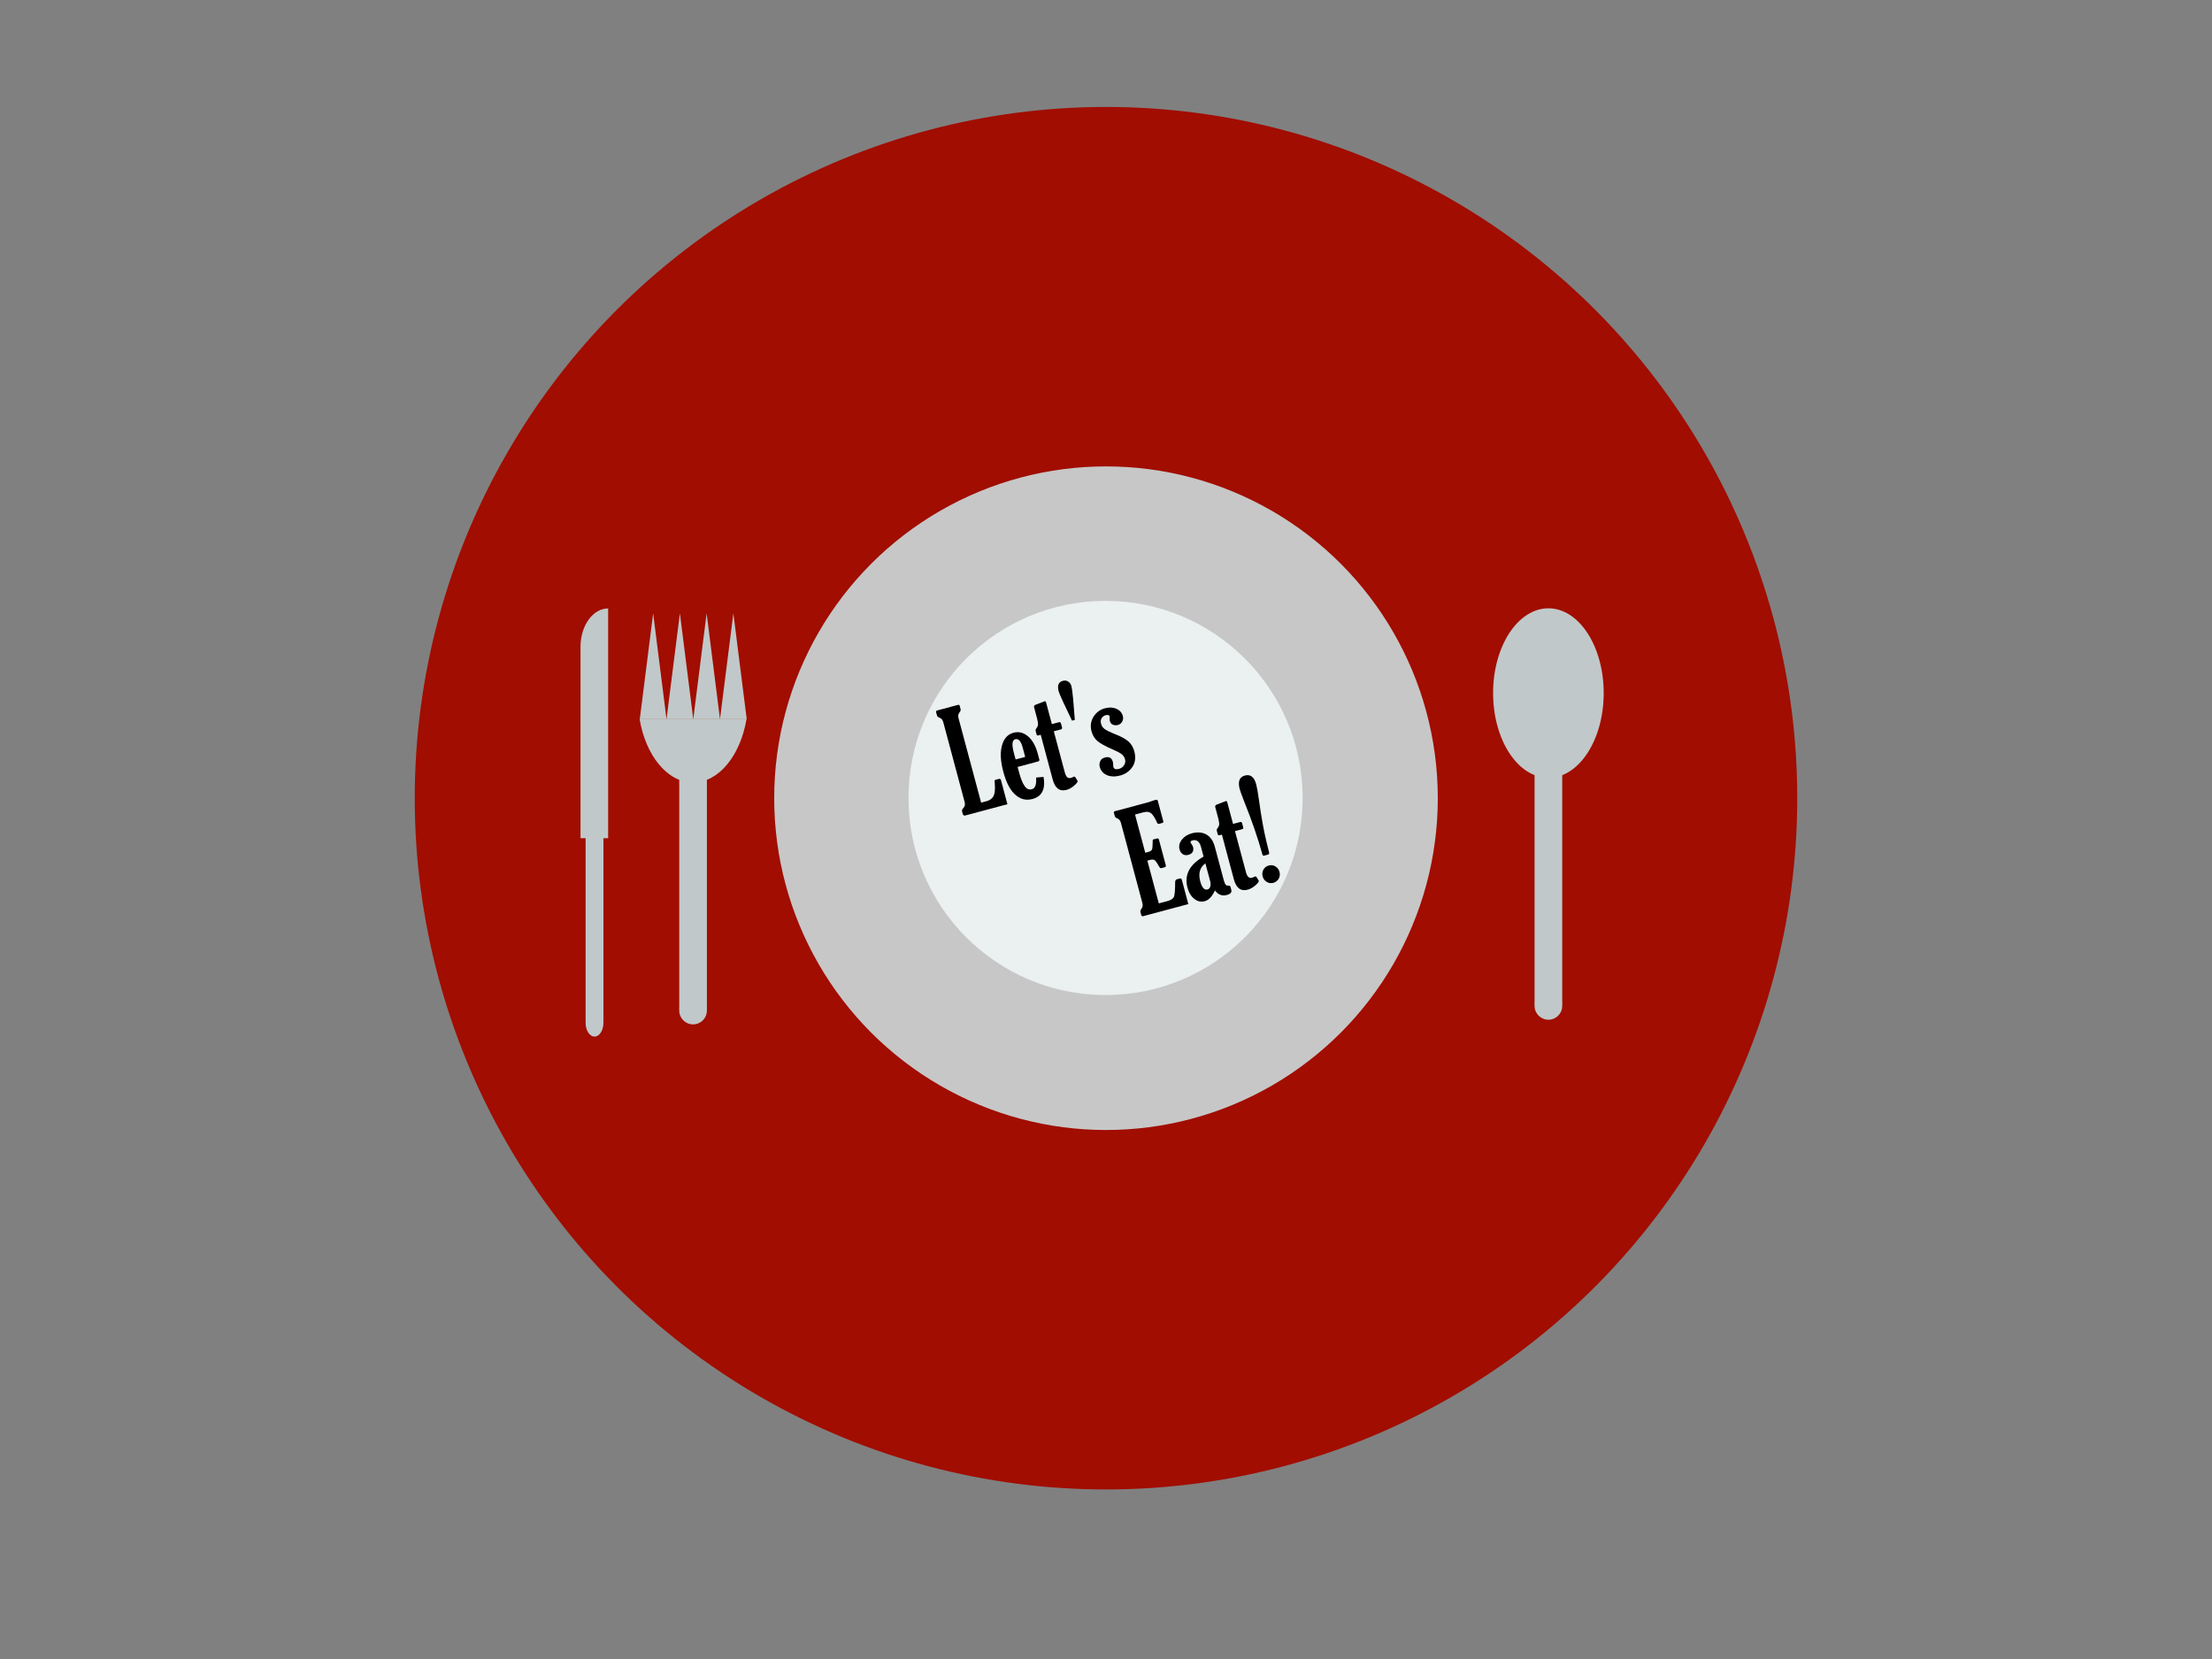 <?xml version="1.0" encoding="UTF-8" standalone="no"?>
<!DOCTYPE svg PUBLIC "-//W3C//DTD SVG 1.1//EN" "http://www.w3.org/Graphics/SVG/1.1/DTD/svg11.dtd">
<svg width="100%" height="100%" viewBox="0 0 800 600" version="1.1" xmlns="http://www.w3.org/2000/svg" xmlns:xlink="http://www.w3.org/1999/xlink" xml:space="preserve" xmlns:serif="http://www.serif.com/" style="fill-rule:evenodd;clip-rule:evenodd;stroke-linejoin:round;stroke-miterlimit:2;">
    <rect x="0" y="0" width="800" height="600" fill="#808080" stroke="none"/>
    <g transform="matrix(1,0,0,1,-50,-41.319)">
        <g id="Table">
            <circle cx="450" cy="330" r="250" style="fill:rgb(161,13,0);"/>
        </g>
    </g>
    <g id="Plate">
        <g transform="matrix(1,0,0,1,-91,8.681)">
            <circle cx="491" cy="280" r="120" style="fill:rgb(199,199,199);"/>
        </g>
        <g transform="matrix(0.594,0,0,0.594,108.187,122.27)">
            <circle cx="491" cy="280" r="120" style="fill:rgb(235,240,241);"/>
        </g>
    </g>
    <g id="Spoon" transform="matrix(1,0,0,1,-150,33.297)">
        <g transform="matrix(1,0,0,1,-10,18.022)">
            <ellipse cx="720" cy="199.341" rx="20" ry="30.659" style="fill:rgb(193,200,201);"/>
        </g>
        <g transform="matrix(0.5,0,0,4.5,355,-1110)">
            <rect x="700" y="300" width="20" height="20" style="fill:rgb(193,200,201);"/>
        </g>
        <g transform="matrix(0.5,0,0,0.5,360,150.5)">
            <circle cx="700" cy="360" r="10" style="fill:rgb(193,200,201);"/>
        </g>
    </g>
    <g id="Knife" transform="matrix(0.645,0,0,1,-242.934,39.393)">
        <g transform="matrix(0.5,0,0,0.5,360,150.5)">
            <circle cx="700" cy="360" r="10" style="fill:rgb(193,200,201);"/>
        </g>
        <g transform="matrix(0.5,0,0,4.5,355,-1110)">
            <rect x="700" y="300" width="20" height="20" style="fill:rgb(193,200,201);"/>
        </g>
        <g transform="matrix(1.55,0,0,1.387,-444.859,-102.291)">
            <path d="M750,204L750,263.906L740,263.906L740,213.906L740,213.906C740.051,208.426 744.509,204 750,204Z" style="fill:rgb(193,200,201);"/>
        </g>
    </g>
    <g transform="matrix(1,0,0,1,-459.344,34.984)">
        <g id="Fork">
            <g id="Fork1" serif:id="Fork">
                <g transform="matrix(1,0,0,1,-10,18.016)">
                    <path d="M739.344,207C737.146,220.223 729.312,230 720,230C710.688,230 702.854,220.223 700.656,207L739.344,207Z" style="fill:rgb(193,200,201);"/>
                </g>
                <g transform="matrix(1.695,0,0,1.418,-481.391,-66.89)">
                    <g transform="matrix(1.841,0,0,4.5,-574.727,-667.075)">
                        <path d="M692.451,188L694,194L690.901,194L692.451,188Z" style="fill:rgb(193,200,201);"/>
                    </g>
                    <g transform="matrix(1.841,0,0,4.5,-563.318,-667.075)">
                        <path d="M692.451,188L694,194L690.901,194L692.451,188Z" style="fill:rgb(193,200,201);"/>
                    </g>
                    <g transform="matrix(1.841,0,0,4.5,-580.431,-667.075)">
                        <path d="M692.451,188L694,194L690.901,194L692.451,188Z" style="fill:rgb(193,200,201);"/>
                    </g>
                    <g transform="matrix(1.841,0,0,4.5,-569.022,-667.075)">
                        <path d="M692.451,188L694,194L690.901,194L692.451,188Z" style="fill:rgb(193,200,201);"/>
                    </g>
                </g>
                <g transform="matrix(0.5,0,0,4.5,355,-1110)">
                    <rect x="700" y="300" width="20" height="20" style="fill:rgb(193,200,201);"/>
                </g>
                <g transform="matrix(0.5,0,0,0.5,360,150.5)">
                    <circle cx="700" cy="360" r="10" style="fill:rgb(193,200,201);"/>
                </g>
            </g>
        </g>
    </g>
    <g transform="matrix(0.841,-0.225,0.231,0.863,-8.136,110.223)">
        <g transform="matrix(57.988,0,0,57.988,340,303.075)">
            <path d="M0.047,-0.091L0.047,-0.669C0.047,-0.686 0.041,-0.698 0.028,-0.707C0.02,-0.712 0.016,-0.719 0.016,-0.727L0.016,-0.748C0.016,-0.756 0.02,-0.759 0.028,-0.759L0.181,-0.759C0.188,-0.759 0.191,-0.756 0.191,-0.749L0.191,-0.727C0.191,-0.719 0.187,-0.712 0.179,-0.707C0.166,-0.698 0.16,-0.685 0.16,-0.669L0.16,-0.058L0.202,-0.058C0.226,-0.058 0.245,-0.066 0.259,-0.081C0.272,-0.096 0.282,-0.122 0.289,-0.158C0.291,-0.172 0.293,-0.18 0.294,-0.182C0.295,-0.184 0.298,-0.186 0.303,-0.186L0.326,-0.186C0.334,-0.186 0.339,-0.182 0.339,-0.175L0.339,0L0.028,0C0.017,0 0.012,-0.005 0.012,-0.015L0.012,-0.033C0.012,-0.041 0.016,-0.047 0.026,-0.053C0.04,-0.061 0.047,-0.074 0.047,-0.091Z" style="fill-rule:nonzero;"/>
        </g>
        <g transform="matrix(57.988,0,0,57.988,360.217,303.075)">
            <path d="M0.291,-0.119C0.283,-0.033 0.244,0.01 0.174,0.01C0.127,0.01 0.09,-0.009 0.063,-0.049C0.036,-0.088 0.022,-0.147 0.022,-0.226C0.022,-0.302 0.035,-0.362 0.061,-0.405C0.087,-0.449 0.121,-0.471 0.165,-0.471C0.204,-0.471 0.235,-0.454 0.259,-0.42C0.283,-0.386 0.294,-0.341 0.294,-0.286L0.294,-0.245C0.294,-0.237 0.29,-0.233 0.282,-0.233L0.13,-0.233L0.13,-0.193C0.13,-0.149 0.134,-0.115 0.143,-0.092C0.151,-0.068 0.166,-0.057 0.187,-0.057C0.212,-0.057 0.229,-0.08 0.238,-0.128L0.291,-0.119ZM0.201,-0.287L0.201,-0.354C0.201,-0.401 0.189,-0.424 0.165,-0.424C0.141,-0.424 0.13,-0.394 0.13,-0.334L0.13,-0.287L0.201,-0.287Z" style="fill-rule:nonzero;"/>
        </g>
        <g transform="matrix(57.988,0,0,57.988,378.451,303.075)">
            <path d="M0.035,-0.408L0.018,-0.408C0.011,-0.408 0.007,-0.411 0.007,-0.417L0.007,-0.442C0.007,-0.449 0.01,-0.455 0.018,-0.46C0.027,-0.467 0.033,-0.475 0.036,-0.484C0.038,-0.492 0.04,-0.506 0.04,-0.526L0.04,-0.606C0.04,-0.614 0.045,-0.618 0.055,-0.62L0.115,-0.626C0.12,-0.627 0.123,-0.627 0.125,-0.627C0.13,-0.627 0.132,-0.623 0.132,-0.615L0.132,-0.46L0.182,-0.46C0.191,-0.46 0.196,-0.457 0.196,-0.449L0.196,-0.419C0.196,-0.412 0.192,-0.408 0.185,-0.408L0.132,-0.408L0.132,-0.111C0.132,-0.079 0.142,-0.063 0.162,-0.063C0.166,-0.063 0.171,-0.063 0.176,-0.064C0.18,-0.065 0.183,-0.066 0.185,-0.066C0.19,-0.066 0.194,-0.064 0.196,-0.059L0.203,-0.036C0.204,-0.034 0.205,-0.032 0.205,-0.031C0.205,-0.024 0.194,-0.015 0.172,-0.005C0.151,0.005 0.131,0.01 0.112,0.01C0.061,0.01 0.035,-0.021 0.035,-0.085L0.035,-0.408Z" style="fill-rule:nonzero;"/>
        </g>
        <g transform="matrix(57.988,0,0,57.988,390.315,303.075)">
            <path d="M0.073,-0.447L0.046,-0.591C0.039,-0.632 0.035,-0.658 0.035,-0.669C0.035,-0.711 0.051,-0.732 0.083,-0.732C0.097,-0.732 0.109,-0.728 0.119,-0.718C0.128,-0.708 0.133,-0.696 0.133,-0.68C0.133,-0.667 0.129,-0.638 0.121,-0.591L0.094,-0.447L0.073,-0.447Z" style="fill-rule:nonzero;"/>
        </g>
        <g transform="matrix(57.988,0,0,57.988,400.083,303.075)">
            <path d="M0.155,-0.471C0.187,-0.471 0.213,-0.463 0.234,-0.447C0.254,-0.431 0.265,-0.411 0.265,-0.386C0.265,-0.372 0.26,-0.36 0.25,-0.35C0.241,-0.34 0.228,-0.335 0.213,-0.335C0.201,-0.335 0.19,-0.339 0.18,-0.346C0.17,-0.353 0.166,-0.364 0.166,-0.377C0.166,-0.383 0.167,-0.389 0.17,-0.396C0.172,-0.401 0.173,-0.404 0.173,-0.406C0.173,-0.418 0.164,-0.423 0.147,-0.423C0.135,-0.423 0.124,-0.419 0.114,-0.41C0.104,-0.401 0.1,-0.389 0.1,-0.373C0.1,-0.359 0.104,-0.346 0.113,-0.334C0.122,-0.322 0.145,-0.302 0.182,-0.275C0.218,-0.249 0.243,-0.225 0.258,-0.203C0.272,-0.181 0.279,-0.156 0.279,-0.128C0.279,-0.084 0.265,-0.05 0.237,-0.026C0.208,-0.002 0.175,0.01 0.136,0.01C0.099,0.01 0.069,0.001 0.046,-0.016C0.023,-0.034 0.011,-0.057 0.011,-0.084C0.011,-0.099 0.016,-0.112 0.025,-0.123C0.034,-0.134 0.047,-0.139 0.064,-0.139C0.096,-0.139 0.111,-0.124 0.111,-0.095C0.111,-0.09 0.11,-0.083 0.108,-0.076C0.106,-0.069 0.105,-0.063 0.105,-0.061C0.105,-0.045 0.117,-0.037 0.14,-0.037C0.157,-0.037 0.171,-0.042 0.183,-0.053C0.194,-0.064 0.2,-0.076 0.2,-0.09C0.2,-0.106 0.195,-0.12 0.185,-0.133C0.175,-0.145 0.155,-0.163 0.126,-0.185C0.087,-0.215 0.06,-0.241 0.044,-0.262C0.028,-0.284 0.02,-0.31 0.02,-0.34C0.02,-0.379 0.034,-0.41 0.061,-0.435C0.088,-0.459 0.12,-0.471 0.155,-0.471Z" style="fill-rule:nonzero;"/>
        </g>
        <g transform="matrix(57.988,0,0,57.988,400.48,361.063)">
            <path d="M0.363,0L0.028,0C0.021,0 0.017,-0.004 0.017,-0.012L0.017,-0.033C0.017,-0.04 0.022,-0.048 0.033,-0.056C0.042,-0.063 0.047,-0.075 0.047,-0.091L0.047,-0.669C0.047,-0.686 0.041,-0.699 0.029,-0.707C0.021,-0.713 0.017,-0.719 0.017,-0.727L0.017,-0.75C0.017,-0.756 0.021,-0.759 0.028,-0.759L0.279,-0.759C0.284,-0.759 0.292,-0.76 0.305,-0.761C0.317,-0.762 0.324,-0.762 0.327,-0.762C0.337,-0.762 0.343,-0.759 0.343,-0.753L0.343,-0.61C0.343,-0.602 0.342,-0.598 0.341,-0.596C0.339,-0.595 0.335,-0.594 0.328,-0.594L0.31,-0.594C0.302,-0.594 0.298,-0.599 0.297,-0.608C0.293,-0.633 0.287,-0.655 0.278,-0.673C0.268,-0.691 0.25,-0.7 0.222,-0.7L0.16,-0.7L0.16,-0.424L0.183,-0.424C0.197,-0.424 0.206,-0.427 0.211,-0.432C0.217,-0.437 0.223,-0.454 0.231,-0.482C0.234,-0.492 0.235,-0.497 0.236,-0.498C0.237,-0.499 0.24,-0.499 0.245,-0.499L0.267,-0.499C0.275,-0.499 0.279,-0.495 0.279,-0.487L0.279,-0.303C0.279,-0.295 0.275,-0.291 0.268,-0.291L0.245,-0.291C0.24,-0.291 0.237,-0.292 0.235,-0.295C0.233,-0.297 0.23,-0.305 0.227,-0.317C0.221,-0.34 0.215,-0.355 0.208,-0.36C0.201,-0.365 0.192,-0.367 0.18,-0.367L0.16,-0.367L0.16,-0.058L0.226,-0.058C0.25,-0.058 0.267,-0.064 0.277,-0.075C0.286,-0.087 0.298,-0.119 0.312,-0.17C0.315,-0.182 0.321,-0.188 0.33,-0.188L0.351,-0.188C0.359,-0.188 0.363,-0.184 0.363,-0.176L0.363,0Z" style="fill-rule:nonzero;"/>
        </g>
        <g transform="matrix(57.988,0,0,57.988,422.084,361.063)">
            <path d="M0.184,-0.293L0.184,-0.362C0.184,-0.402 0.168,-0.422 0.137,-0.422C0.126,-0.422 0.12,-0.419 0.12,-0.412C0.12,-0.41 0.121,-0.406 0.123,-0.4C0.127,-0.391 0.129,-0.383 0.129,-0.376C0.129,-0.364 0.125,-0.353 0.117,-0.344C0.109,-0.336 0.097,-0.332 0.083,-0.332C0.067,-0.332 0.055,-0.336 0.045,-0.346C0.036,-0.356 0.031,-0.368 0.031,-0.384C0.031,-0.41 0.043,-0.43 0.066,-0.447C0.089,-0.463 0.115,-0.471 0.146,-0.471C0.188,-0.471 0.221,-0.459 0.245,-0.436C0.268,-0.413 0.28,-0.381 0.28,-0.339L0.28,-0.096C0.28,-0.082 0.282,-0.072 0.284,-0.065C0.287,-0.058 0.293,-0.054 0.303,-0.052C0.311,-0.05 0.314,-0.046 0.314,-0.039L0.314,-0.018C0.314,-0.001 0.301,0.008 0.274,0.008C0.239,0.008 0.214,-0.009 0.2,-0.044C0.169,-0.008 0.139,0.01 0.11,0.01C0.082,0.01 0.059,-0.001 0.042,-0.024C0.024,-0.047 0.015,-0.076 0.015,-0.112C0.015,-0.204 0.071,-0.264 0.184,-0.293ZM0.184,-0.244C0.138,-0.227 0.115,-0.189 0.115,-0.132C0.115,-0.087 0.127,-0.064 0.15,-0.064C0.161,-0.064 0.169,-0.069 0.175,-0.079C0.181,-0.09 0.184,-0.101 0.184,-0.113L0.184,-0.244Z" style="fill-rule:nonzero;"/>
        </g>
        <g transform="matrix(57.988,0,0,57.988,440.432,361.063)">
            <path d="M0.035,-0.408L0.018,-0.408C0.011,-0.408 0.007,-0.411 0.007,-0.417L0.007,-0.442C0.007,-0.449 0.01,-0.455 0.018,-0.46C0.027,-0.467 0.033,-0.475 0.036,-0.484C0.038,-0.492 0.04,-0.506 0.04,-0.526L0.04,-0.606C0.04,-0.614 0.045,-0.618 0.055,-0.62L0.115,-0.626C0.12,-0.627 0.123,-0.627 0.125,-0.627C0.13,-0.627 0.132,-0.623 0.132,-0.615L0.132,-0.46L0.182,-0.46C0.191,-0.46 0.196,-0.457 0.196,-0.449L0.196,-0.419C0.196,-0.412 0.192,-0.408 0.185,-0.408L0.132,-0.408L0.132,-0.111C0.132,-0.079 0.142,-0.063 0.162,-0.063C0.166,-0.063 0.171,-0.063 0.176,-0.064C0.18,-0.065 0.183,-0.066 0.185,-0.066C0.19,-0.066 0.194,-0.064 0.196,-0.059L0.203,-0.036C0.204,-0.034 0.205,-0.032 0.205,-0.031C0.205,-0.024 0.194,-0.015 0.172,-0.005C0.151,0.005 0.131,0.01 0.112,0.01C0.061,0.01 0.035,-0.021 0.035,-0.085L0.035,-0.408Z" style="fill-rule:nonzero;"/>
        </g>
        <g transform="matrix(57.988,0,0,57.988,452.295,361.063)">
            <path d="M0.124,-0.202C0.123,-0.194 0.12,-0.19 0.114,-0.19L0.084,-0.19C0.077,-0.19 0.074,-0.194 0.074,-0.202C0.073,-0.319 0.064,-0.449 0.046,-0.591C0.041,-0.637 0.038,-0.667 0.038,-0.682C0.038,-0.737 0.058,-0.765 0.099,-0.765C0.14,-0.765 0.161,-0.738 0.161,-0.685C0.161,-0.664 0.158,-0.627 0.151,-0.574C0.136,-0.458 0.128,-0.364 0.126,-0.292L0.124,-0.202ZM0.16,-0.053C0.16,-0.035 0.154,-0.021 0.142,-0.008C0.129,0.004 0.114,0.01 0.097,0.01C0.08,0.01 0.065,0.004 0.053,-0.008C0.041,-0.021 0.035,-0.035 0.035,-0.053C0.035,-0.07 0.041,-0.085 0.053,-0.097C0.065,-0.109 0.08,-0.115 0.097,-0.115C0.115,-0.115 0.13,-0.109 0.142,-0.097C0.154,-0.085 0.16,-0.07 0.16,-0.053Z" style="fill-rule:nonzero;"/>
        </g>
    </g>
</svg>

